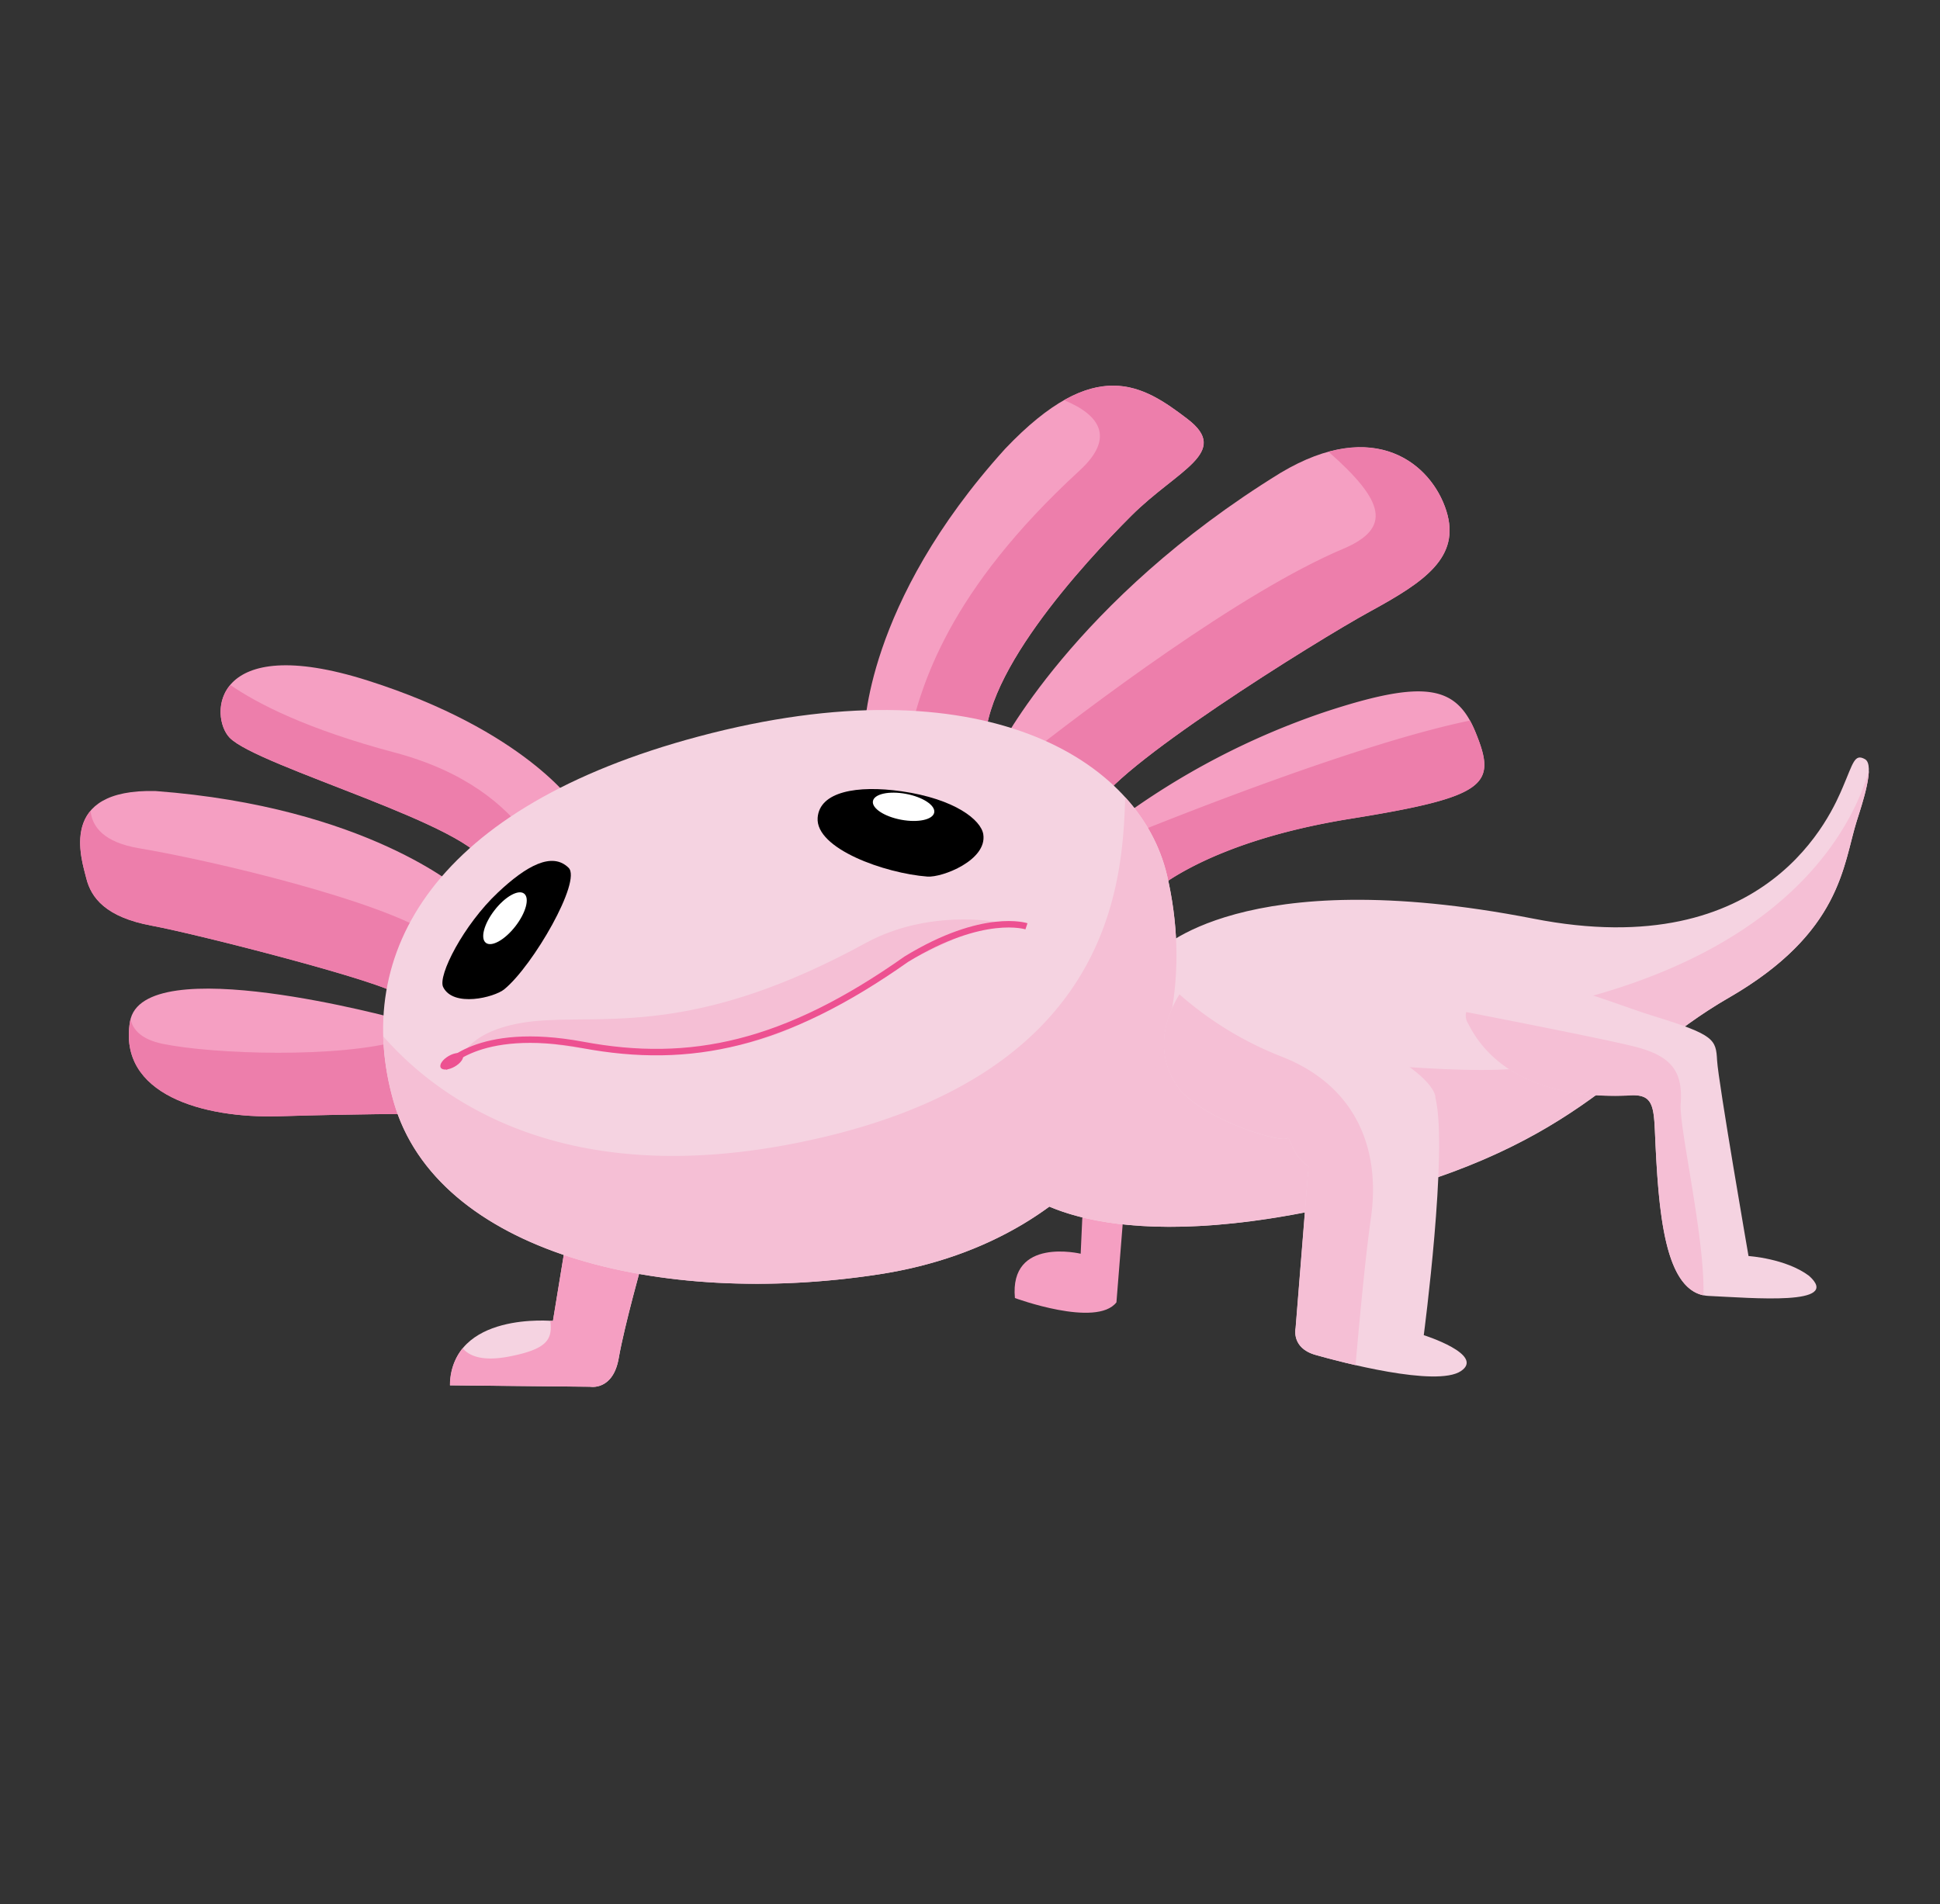 <svg id="Layer_1" data-name="Layer 1" xmlns="http://www.w3.org/2000/svg" width="600" height="589" viewBox="0 0 600 589"><rect x="0" y="0" width="600" height="589" fill="#333333" stroke="none"/><defs><style>.cls-1{fill:#f59fc2;}.cls-2{fill:#ed7eab;}.cls-3{fill:#f5d3e1;}.cls-4{fill:#f5bfd5;}.cls-5{fill:#ed5191;}.cls-6{fill:#fff;}.cls-7{fill:none;stroke:#ed5191;stroke-miterlimit:10;stroke-width:2px;}</style></defs><title>premio_leccion_5_2</title><path class="cls-1" d="M177.62,248.82s-15.39-22.9-63.82-38.29S64.7,221.61,71,228.17c8.63,9,76.21,27.41,79.59,39.8Z"/><path class="cls-1" d="M142.7,275.48s-29.28-25.9-94.61-30.79c-30.41-.75-22.9,21-21.4,27s6,12,20.27,14.64,72.83,17.65,76.21,21.4Z"/><path class="cls-1" d="M123.18,315.27S44,293.5,40.21,316s22.53,30,46.18,29.28,42.42-.75,42.42-.75Z"/><path class="cls-2" d="M122,232.76c-27-7.17-42.38-15.09-50.78-20.88C66.59,217.37,68,225,71,228.17c8.63,9,76.21,27.41,79.59,39.8l12.79-9.06C156.3,249.12,143.87,238.56,122,232.76Z"/><path class="cls-2" d="M134.19,289.55C118.08,278.62,65.62,266.17,43,262.39c-11-1.84-14.51-6.73-15-11.57-5.67,6.72-2.26,17-1.3,20.9,1.5,6,6,12,20.27,14.64s72.83,17.65,76.21,21.4Z"/><path class="cls-2" d="M124.42,321.71c-19.67,5.73-58.45,4.38-74.05,1.19-6.63-1.36-9.28-4.37-10-7.64-.06.25-.13.5-.17.76-3.75,22.53,22.53,30,46.18,29.28s42.42-.75,42.42-.75Z"/><path class="cls-1" d="M267.35,226.52s0-39.64,43.54-87.72c27.89-29.34,42.71-19.63,56.35-9.23s-3.07,15.73-17.37,30S301.14,210.93,305,233.67Z"/><path class="cls-1" d="M308.81,232s23.15-46.3,87.28-85.76c29.22-17.46,46.67-2.66,51.23,11.76s-6.83,22-23.53,31.12-81.21,49.33-84.62,60.72Z"/><path class="cls-1" d="M345.24,254a232.85,232.85,0,0,1,64.51-33.77c31.12-10.25,40.77-8.14,46.67,6.45,6.45,15.94,3.79,19.73-38.71,26.56-47.32,7.61-63,24.29-63,24.29Z"/><path class="cls-2" d="M354.72,277.56s15.67-16.68,63-24.29c42.5-6.83,45.16-10.63,38.71-26.56a34.76,34.76,0,0,0-1.8-3.82c-33.14,6.83-87.8,28.4-107.29,36.32Z"/><path class="cls-2" d="M410.89,139.75c17.52,15.39,19.5,23.64,4.56,30-31.65,13.34-79,49.13-100.34,65.95l24.05,14.13c3.42-11.38,67.93-51.61,84.62-60.72s28.08-16.7,23.53-31.12C443.59,146.24,431.24,134.21,410.89,139.75Z"/><path class="cls-2" d="M305,233.67c-3.9-22.74,30.54-59.78,44.84-74.08s31-19.63,17.37-30c-10.32-7.86-21.31-15.32-38.11-5.81,11.06,4.57,15.86,11.6,4.83,21.74-40.75,37.46-49.07,66.3-53,83.6Z"/><path class="cls-3" d="M175.44,381.62l-4.42,27s-31.4-3.1-31.84,19.9l43.34.44s7.08,1.33,8.85-8.85,7.52-30.52,7.52-30.52Z"/><path class="cls-1" d="M335.11,368.35l-.88,19.46s-22.11-5.31-20.34,13.71c0,0,25.21,9.29,31.4,1.33l2.65-33.17Z"/><path class="cls-1" d="M171,408.6l-.8-.06c.68,5.65-.7,8.77-12.84,11.09-8.29,1.58-12.32-.25-14.27-2.58a18,18,0,0,0-3.93,11.46l43.34.44s7.08,1.33,8.85-8.85,7.52-30.52,7.52-30.52l-23.44-8Z"/><path class="cls-3" d="M360.93,270.71c13.65,58.48-21.44,113.07-89,123.46-67.92,10.45-136.85-6.88-150.16-53.3s13-91.38,94.27-113.05C303.74,204.43,352.58,234.95,360.93,270.71Z"/><path class="cls-3" d="M357.89,294.59s25.92-28.08,116.29-10.44c73.09,14.4,92.53-33.12,95.77-40.68s3.6-10.44,6.84-8.64-.89,13.93-2.52,19.08c-4.32,13.68-4.68,34.56-39.6,54.73S488.23,356.16,413,373.08s-97.21-5-97.21-5S352.85,346.44,357.89,294.59Z"/><path class="cls-4" d="M534.67,308.63c34.92-20.16,35.28-41,39.6-54.73,1.16-3.68,3.59-10.9,3.71-15.4-4.76,16.24-22.5,52.58-87.64,70.13,0,0-4,20.79-23.88,22.11s-68.55-3.1-109.68-10.17a25.81,25.81,0,0,0-4.51-.36c-11.83,33.44-36.5,47.82-36.5,47.82s22,22,97.21,5S499.75,328.8,534.67,308.63Z"/><path class="cls-4" d="M348,246.63c-.86,27.14-4.23,87-100.48,106.69-73.17,15-111.76-13.11-129-32.77a82.32,82.32,0,0,0,3.25,20.33c13.31,46.42,82.24,63.74,150.16,53.3,67.58-10.4,102.67-65,89-123.46A54.27,54.27,0,0,0,348,246.63Z"/><path class="cls-3" d="M454.38,311.52s-2.16,1.8-.36,5,10.93,23.79,49.1,22.35c7.56-.72,8.32,2.21,8.7,10.88,1.09,25,2.83,50.49,16.68,51.12,13.43.61,41.46,3.14,31-6.22-7.2-5.4-18.72-6.12-18.72-6.12s-9.36-54-9.72-60.49-.72-7.92-19.44-13.68S469.86,296.39,454.38,311.52Z"/><path class="cls-3" d="M368,303.23s-16.2,17.64-2.52,34.56c10.08,10.08,31,15.48,32.4,14.4s1.08,4.68,6.84,8.64l-4,50s-1.44,6.12,6.12,8.28,37.44,10.08,45,5S440.34,413,440.34,413s7.56-57.25,3.6-73.45c0,0,.72-5-15.48-14.29C413.35,316.68,393.54,279.83,368,303.23Z"/><ellipse class="cls-5" cx="139.71" cy="328.28" rx="3.93" ry="1.89" transform="translate(-145.42 113.84) rotate(-30)"/><path class="cls-4" d="M519.8,341.44c.73-10.15-2.9-14.86-14.5-17.76-8.84-2.21-38.32-8-51.84-10.63a4.46,4.46,0,0,0,.57,3.51c1.8,3.24,10.93,23.79,49.1,22.35,7.56-.72,8.32,2.21,8.7,10.88,1,24,2.69,48.31,15,50.89C527.38,383.13,519.27,348.84,519.8,341.44Z"/><path class="cls-4" d="M424,376.75c3.1-21.67-4.87-41.13-27.86-50a106.28,106.28,0,0,1-31.36-19.17c-3.89,6.28-8.86,18.41.67,30.19,10.08,10.08,31,15.48,32.4,14.4s1.08,4.68,6.84,8.64l-4,50s-1.44,6.12,6.12,8.28c2.39.68,7,1.94,12.43,3.18C420.48,408.2,422.24,389.1,424,376.75Z"/><path d="M304.11,258.09c1.23,8-12.69,13.4-17.29,13.06-13.15-1-34.63-8.62-33.94-18.18.58-8.09,12.14-10.18,26-8.2C295.37,247.15,303.43,253.65,304.11,258.09Z"/><path d="M137.06,305.33c3.14,6.35,15.8,3.22,18.92.67,8.91-7.3,24-33.53,19.87-37.57-5.07-5-13-.7-21.85,7.65C143.37,286.07,135.32,301.81,137.06,305.33Z"/><ellipse class="cls-6" cx="279.45" cy="249.56" rx="4.07" ry="9.64" transform="translate(-17.29 478.29) rotate(-79.39)"/><ellipse class="cls-6" cx="156.18" cy="284.06" rx="9.64" ry="4.07" transform="translate(-163.94 233) rotate(-52.14)"/><path class="cls-4" d="M143.11,326.32s3.61-9.42,25.23-10.69,48.84,3.82,99.82-24.16c19.07-10.17,39.42-6.36,39.42-6.36S280.24,295.92,262.44,308,223,330.89,172.79,323.26C172.79,323.26,149,317.93,143.11,326.32Z"/><path class="cls-7" d="M137.41,330.32s9.73-13.27,42.9-7.08,62.36,0,100-26.54c23.88-14.6,37.15-10.17,37.15-10.17"/></svg>